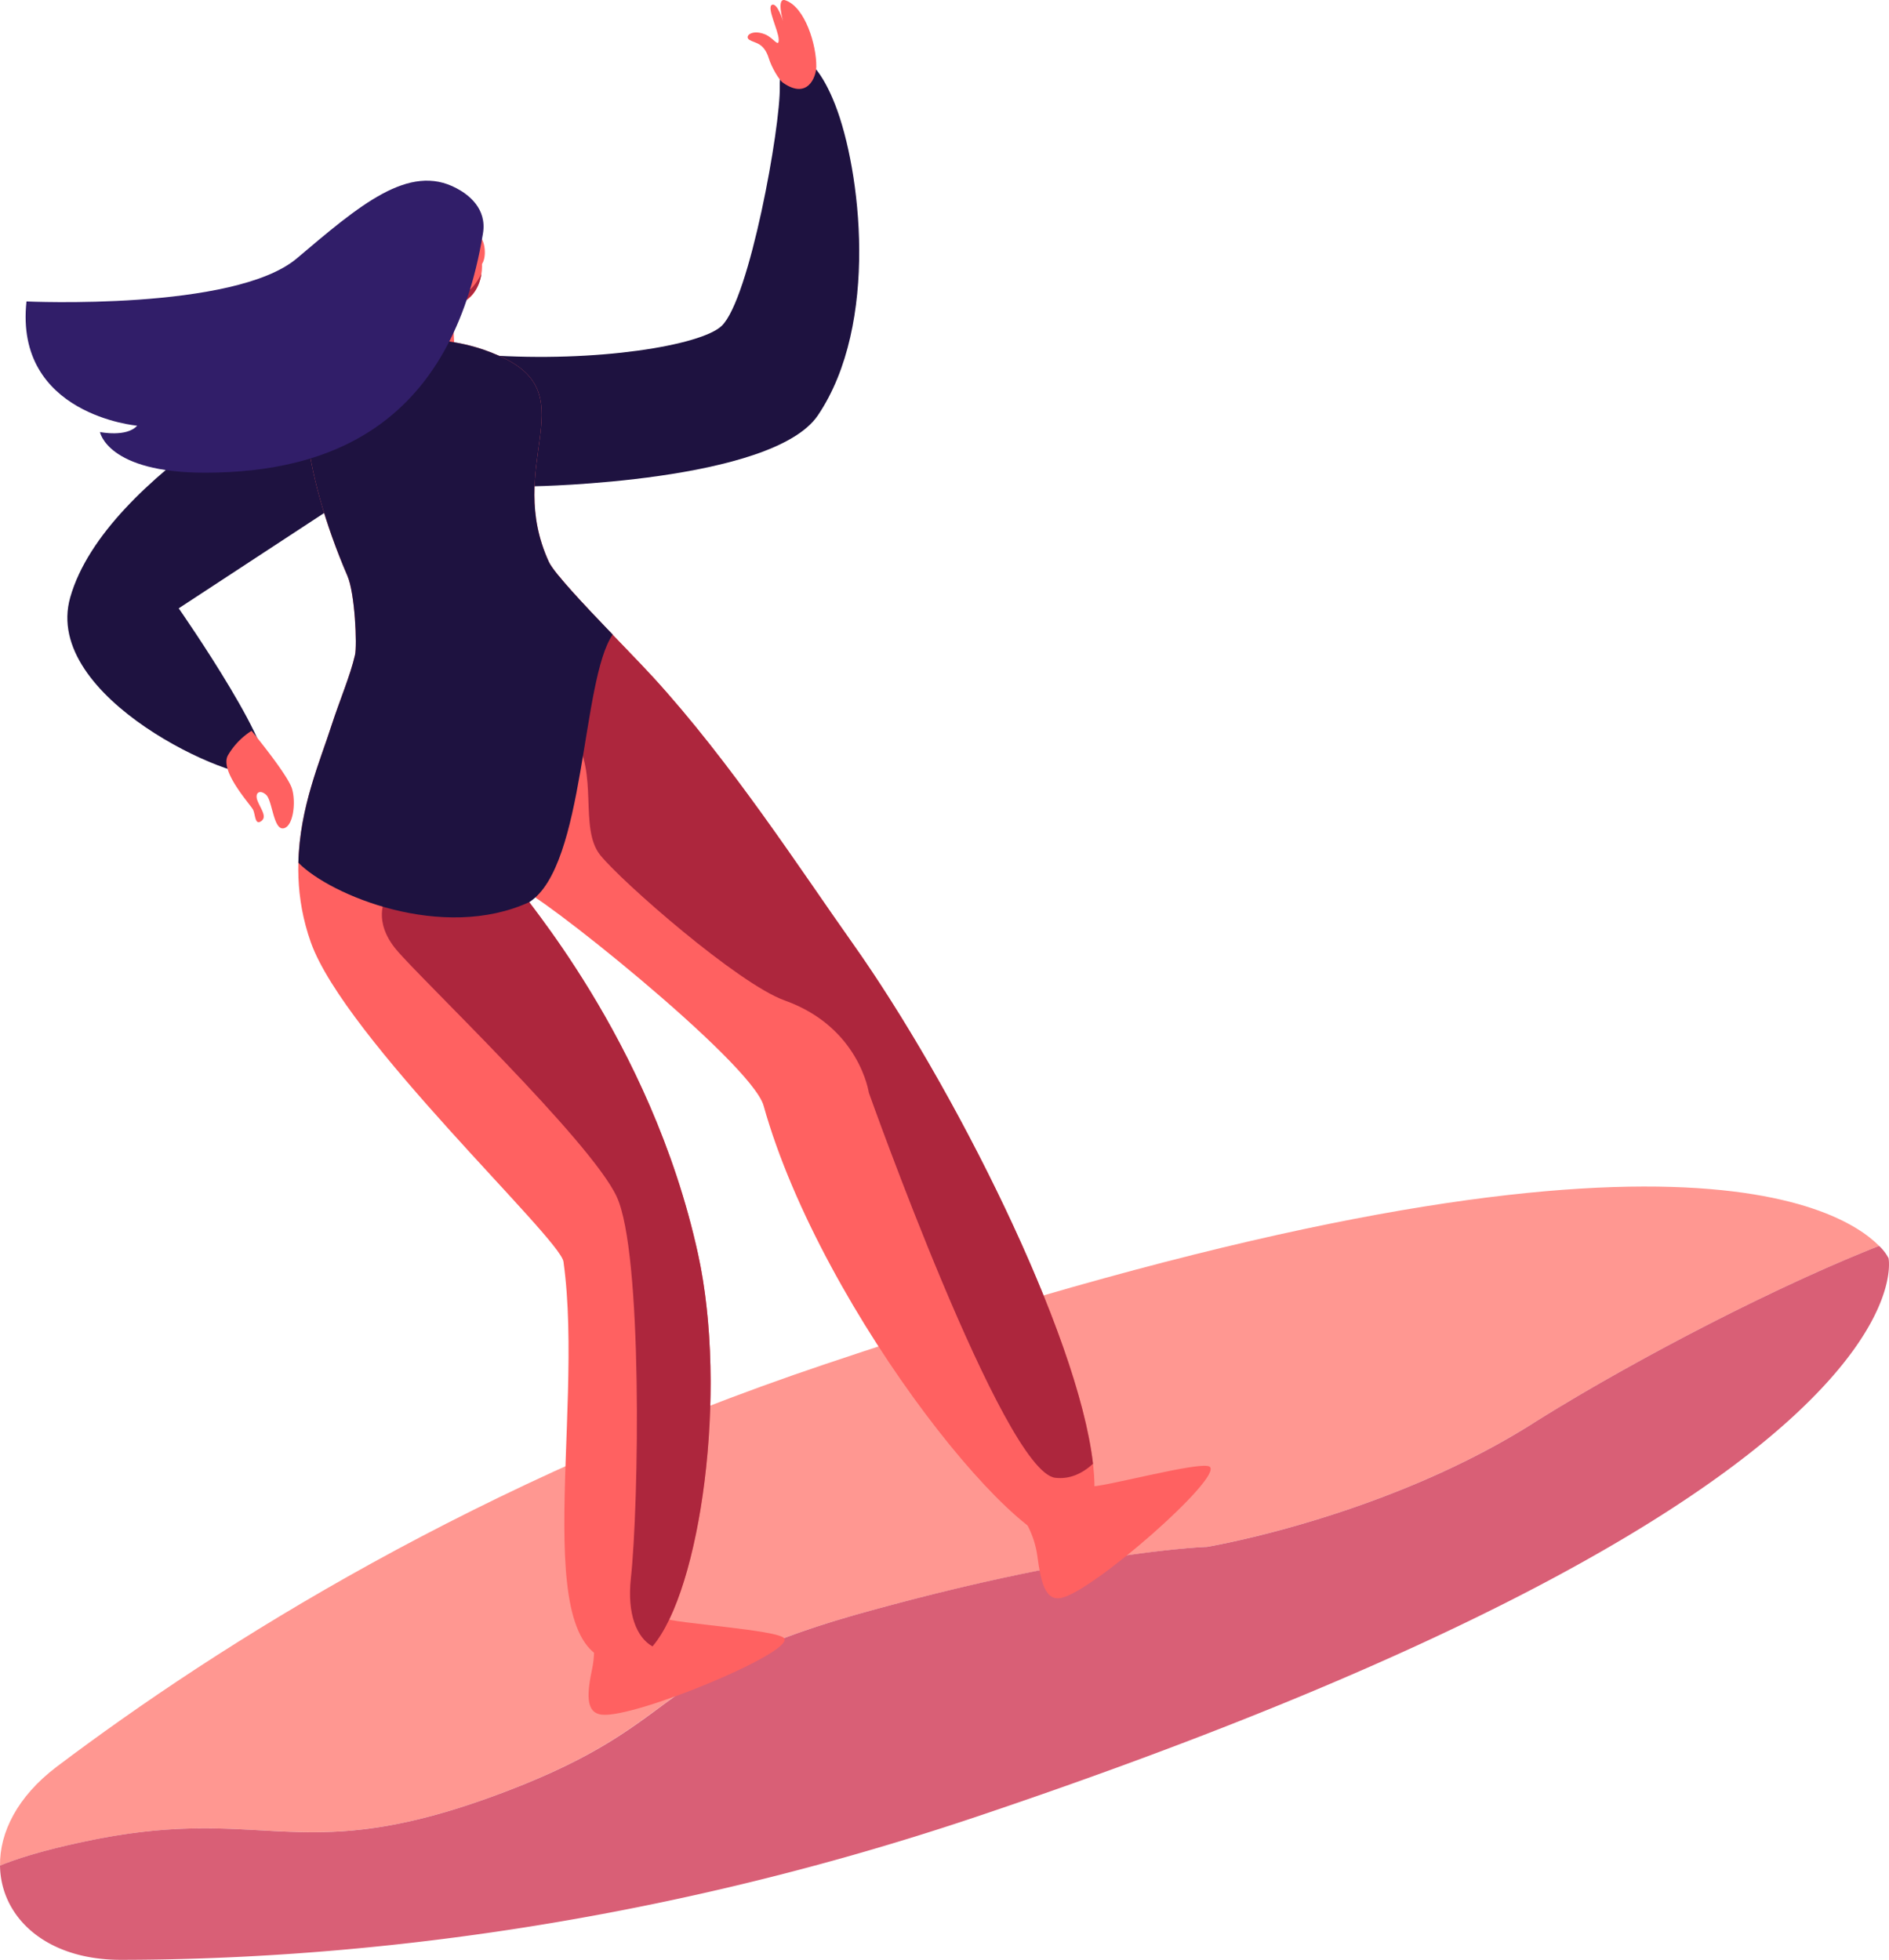 <svg xmlns="http://www.w3.org/2000/svg" width="863.6" height="896" viewBox="-0.004 -0.023 863.615 896.023" style=""><g><title>summer81_267420570</title><g data-name="Layer 2"><path d="M551.8 707.2s-55.1 1.8-156.9 30-78.8 50.6-168.6 83.7-104.9 3.9-185.6 20.6c-18.5 3.8-31.6 7.7-40.7 11.4-.2-15.1 7.9-31.5 25.8-45.1 74.6-56.3 193-130.9 351.6-184.2 373.4-125.6 463.2-72.8 481.7-54-50.7 20-116 54.5-158.7 81.4-68 42.8-148.6 56.2-148.6 56.2z" fill="#ff9791"></path><path d="M446.9 830.4c-158.5 53.3-298 65.5-391.4 65.6-34.9.1-55.2-19.8-55.5-43.1 9.1-3.7 22.2-7.6 40.7-11.4 80.7-16.7 95.7 12.5 185.6-20.6s66.8-55.4 168.6-83.7 156.9-30 156.9-30 80.6-13.4 148.6-56.2c42.7-26.9 108-61.4 158.7-81.4a20.9 20.9 0 0 1 4.3 5.6s23.2 107.3-416.5 255.2z" fill="#d95f76"></path><path d="M148.7 167.3S48.3 216.1 32.1 273.1c-13.1 46.1 75.8 85.3 87.7 81s-38.1-76-38.1-76l94.6-62z" fill="#1e1240"></path><path d="M270.8 762.5c2-10-.1-19.3-2.4-26.7l24.1-24.1s4.1 23 11.4 28.1c3.2 2.3 52.5 5.3 54.7 9.3 3.8 6.6-68.7 36.6-83.5 34.8-7.8-.9-6.6-10.4-4.3-21.4z" fill="#ff6161"></path><path d="M474.3 711.7c-1.3-10.2-6.3-18.2-10.9-24.5l15-30.6s11.4 20.4 20 22.9c3.8 1.1 51.3-12 54.7-8.9 5.8 5-53.2 56.8-67.8 59.9-7.6 1.7-9.5-7.7-11-18.8z" fill="#ff6161"></path><path d="M190.4 105.7l-2.6 11.9c-2.1 9.4 3.4 19.2 12.8 21.5s17.4-2.4 19.4-13.4-4.7-18.7-7-23.3c-5.1-10.5-18.6-10.2-22.6 3.3z" fill="#ff6161"></path><path d="M190 117.2a15.5 15.5 0 0 1-.6-3.1c-.2-2-1-5-3.8-3.2s-2.5 13.3 2.6 13.6 2.6-4.7 1.8-7.3z" fill="#ff6161"></path><path d="M215.5 115.1a11.3 11.3 0 0 0 .2-3.2c0-2 .5-5 3.5-3.6s3.9 13-1.1 13.9-3.2-4.4-2.6-7.1z" fill="#ff6161"></path><path d="M201.9 135.3c3.6.3 10.1-.7 12.8-2.8s4.8-6.3 5.4-7.4a1.3 1.3 0 0 0-.1.6c-2 11-10.8 15.5-19.4 13.4a17.4 17.4 0 0 1-12.1-11 22 22 0 0 0 13.4 7.2z" fill="#ad263d"></path><path d="M195.4 124.6l-5.8 30.8c-.9 5.1 9.3 20.4 18.4 15.3 2.7-1.4.9-9-.4-14.6l-1.4-27.6z" fill="#ff6161"></path><path d="M222.3 162.3c50.6 3.5 98.2-4.4 107.6-13.3 12.8-12.2 27-91.2 26.6-109.5s13.7-21.3 25.3 8.3 20.4 100.2-7.9 142.1c-20.8 30.6-129.7 32.4-129.7 32.4s-45.6-61.6-21.9-60z" fill="#1e1240"></path><path d="M358.1 37.9c-2-1.3-5.4-7.3-6.6-11.2-2.3-7.4-6.4-6.9-8.9-8.5s1.1-5 7.2-2.5c3.9 1.6 6.3 6.4 6.2 2.3s-5.6-14.6-3.1-15.8 5.1 7.5 5.1 7.5-3.2-11 1-9.6c9 3 14.3 20.3 14.2 30.4-.1 4.9-4.1 15-15.1 7.4z" fill="#ff6161"></path><path d="M389.6 431c-23.4-33-55.3-82.4-91.1-121.5-12.5-13.7-43.8-44.6-47.6-52.7-20-43.8 15.3-74.6-19.3-92.5-18.1-9.3-43.5-13.2-79-4-21.3 5.5-14.1 55.8 6.2 102.9 3.5 8 4.5 31.8 3.5 36.2-2.2 9.6-6.8 20.1-10.9 32.7-7.1 22.3-23.8 57.7-9.3 98.7 15.6 43.9 114 135.2 115.5 146 10.1 71.8-19 188.9 29.9 182.7 28.1-3.5 47.6-113.3 31.6-186.3-21.7-99-82.5-165.5-81-166.4 3.8-2 105.4 78.6 111 98.7 26.7 95.3 122.9 213.4 142.2 199.7C527.2 679.9 449.1 515 389.6 431z" fill="#ff6161"></path><path d="M319.1 573.2c-21.7-99-82.5-165.5-81-166.4l-61.8 3.9s-6.2 10.2 4.9 23.5 88.7 87.2 100.7 112.8 10.2 140.8 6.5 174.8c-1.7 16 2.6 26.8 9.9 30.9 21.9-25.6 34.7-116.3 20.8-179.5z" fill="#ad263d"></path><path d="M389.6 431c-23.4-33-55.3-82.4-91.1-121.5-10.2-11.1-32.8-33.6-42.9-46-1 22.8-1.6 62.3 6.6 73.5 11.6 15.9 2.4 41.7 12.2 53.9s63.1 58.9 84.4 66.5c34.1 12.2 38.4 42.1 38.4 42.1s61.5 173.2 85.2 176.1c6.6.8 12.4-1.9 17.3-6.4-6.9-59.8-64-173.2-110.1-238.2z" fill="#ad263d"></path><path d="M250.9 256.8c-20-43.8 15.3-74.6-19.3-92.5-18.1-9.3-43.5-13.2-79-4-21.3 5.5-14.1 55.8 6.2 102.9 3.5 8 4.5 31.8 3.5 36.2-2.2 9.6-6.8 20.1-10.9 32.7-4.9 15.4-14.4 36.9-15 62.3 14.6 14.9 66 36.2 105.6 18 25.7-16.5 23.7-101.5 38.1-122.3-12.9-13.4-26.8-28.1-29.2-33.3z" fill="#1e1240"></path><path d="M208.8 86.1c5.3 2.8 13.9 9.2 12 20.6-14.5 87.5-69.4 109.3-127 109.4-44.8 0-48.1-18.6-48.1-18.6s12.2 2.5 17-2.9c0 0-56.2-4.9-50.6-56.8 0 0 95.1 4.4 123.6-19.7s51.2-43.8 73.1-32z" fill="#311e69"></path><path d="M115 334.1s16.6 20.1 18.5 26.5.5 17.5-4 18.1-5-12.7-7.8-15.3-5.4-1.1-4 2.6 4.6 7.4 1.7 9.4-2.6-2.9-3.7-5.2-15.5-17.7-11.5-24.9a33 33 0 0 1 10.8-11.2z" fill="#ff6161"></path></g></g></svg>